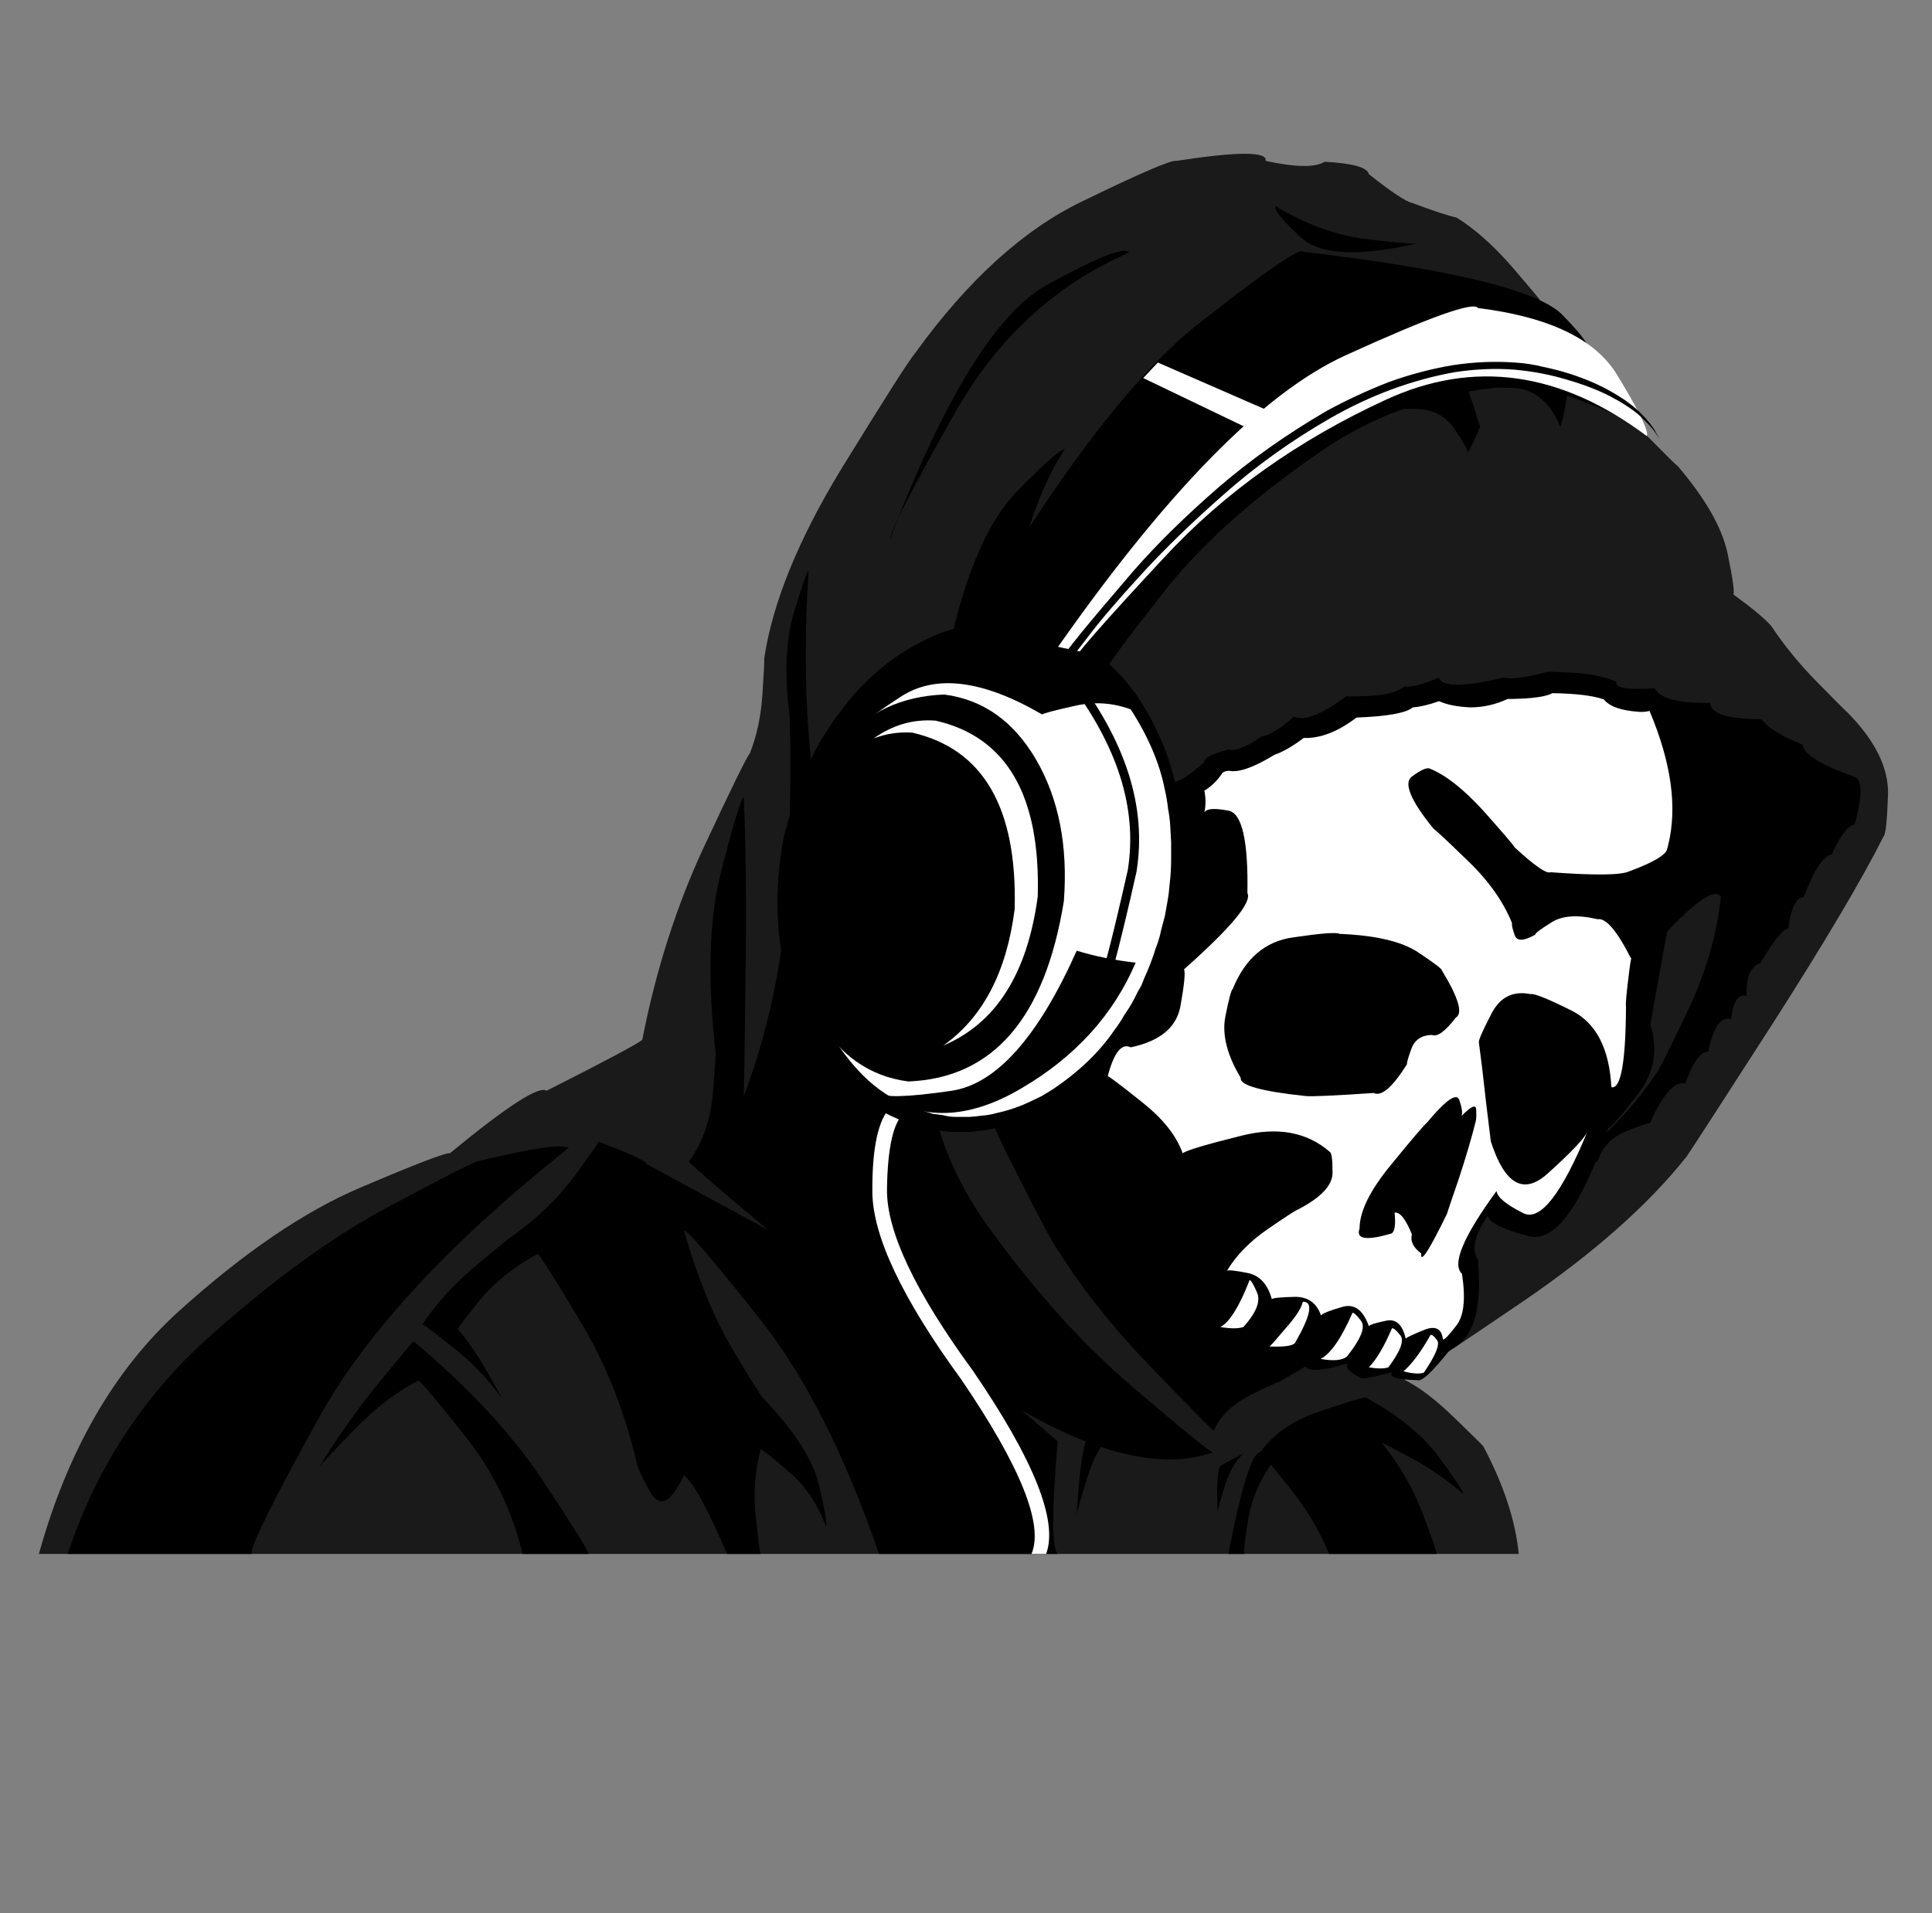 <?xml version="1.0" encoding="UTF-8" standalone="no"?>
<svg
   viewBox="0 0 280 277.333"
   height="277.333"
   width="280"
   xml:space="preserve"
   id="svg2"
   version="1.1"
   sodipodi:docname="logo.svg"
   inkscape:version="1.3.1 (91b66b0783, 2023-11-16)"
   inkscape:export-filename="SVGLogo.png"
   inkscape:export-xdpi="205.71001"
   inkscape:export-ydpi="205.71001"
   xmlns:inkscape="http://www.inkscape.org/namespaces/inkscape"
   xmlns:sodipodi="http://sodipodi.sourceforge.net/DTD/sodipodi-0.dtd"
   xmlns="http://www.w3.org/2000/svg"
   xmlns:svg="http://www.w3.org/2000/svg"
   xmlns:rdf="http://www.w3.org/1999/02/22-rdf-syntax-ns#"
   xmlns:cc="http://creativecommons.org/ns#"
   xmlns:dc="http://purl.org/dc/elements/1.1/"><rect x="0" y="0" width="280" height="277.333" fill="#808080" stroke="none"/><sodipodi:namedview
     id="namedview1"
     pagecolor="#ffffff"
     bordercolor="#000000"
     borderopacity="0.25"
     inkscape:showpageshadow="2"
     inkscape:pageopacity="0.0"
     inkscape:pagecheckerboard="0"
     inkscape:deskcolor="#d1d1d1"
     inkscape:zoom="1.7740384"
     inkscape:cx="127.11112"
     inkscape:cy="131.6206"
     inkscape:window-width="1366"
     inkscape:window-height="697"
     inkscape:window-x="-8"
     inkscape:window-y="-8"
     inkscape:window-maximized="1"
     inkscape:current-layer="g10" /><defs
     id="defs6"><rect
       x="5.017"
       y="235.048"
       width="112.404"
       height="12.014"
       id="rect1" /></defs><g
     transform="matrix(1.333,0,0,-1.333,0,277.333)"
     id="g10"><g
       id="g1"
       transform="matrix(0.964,0,0,0.964,4.228,-9.182)"><path
         id="path14"
         style="fill:#1a1a1a;fill-opacity:1;fill-rule:evenodd;stroke:none;stroke-width:0.1"
         d="m 204.051,144.898 c -0.199,0.164 -1.332,1.301 -3.399,3.399 -2.066,2.101 -3.816,4.234 -5.25,6.402 -0.636,0.766 -2.066,1.965 -4.3,3.598 0.164,0.168 -0.051,1.719 -0.653,4.652 -0.633,2.899 -2.5,6.164 -5.597,9.797 -0.235,0.168 -1.368,1.285 -3.403,3.352 -2.031,2.066 -3.566,4.117 -4.597,6.148 0.464,1.066 -2,4.086 -7.403,9.051 -0.164,0.265 -1.281,1.601 -3.347,4 -2.102,2.402 -4.168,4.234 -6.2,5.5 -1.035,0.234 -2.703,0.785 -5,1.652 -0.703,0.133 -2.336,1.215 -4.902,3.25 -0.164,0.766 -1.832,1.231 -5,1.399 -1.031,-0.668 -3.25,-0.633 -6.648,0.101 0.234,1.067 -3.118,1.067 -10.051,0 -0.567,0.133 -4.133,-1.402 -10.699,-4.601 -6.602,-3.2 -12.852,-8.883 -18.75,-17.051 -0.668,-0.766 -3.45,-5.133 -8.352,-13.098 -4.867,-8 -7.766,-15.137 -8.699,-21.402 0.035,-0.235 -0.035,-1.582 -0.199,-4.051 -0.168,-2.465 -0.633,-4.664 -1.403,-6.598 C 79.836,139.965 78.102,136.43 75,129.797 71.902,123.133 69.586,115.883 68.051,108.047 67.516,107.582 63.918,105.664 57.25,102.297 56.418,102.898 52.785,100.547 46.352,95.246 45.918,95.348 42.535,94.047 36.199,91.348 29.867,88.648 23.051,83.996 15.75,77.398 8.484,70.797 3.234,61.68 0,50.047 h 166.902 c -0.367,3.765 -1.703,7.816 -4,12.152 -0.203,0.231 -1.316,1.332 -3.351,3.297 -2.067,2 -3.918,3.402 -5.551,4.203 0.902,0.434 5.367,3.383 13.402,8.848 8,5.469 14.149,10.918 18.45,16.351 0.699,1.032 3.964,6.082 9.8,15.149 5.797,9.066 9.934,16.051 12.399,20.949 0.234,0.203 0.398,1.785 0.5,4.75 0.066,2.969 -1.434,6.02 -4.5,9.152" /><path
         id="path16"
         style="fill:#000000;fill-opacity:1;fill-rule:evenodd;stroke:none;stroke-width:0.1"
         d="m 132.402,61.496 c -0.468,0.168 -3.468,2.617 -9,7.352 -5.566,4.734 -10.933,10.668 -16.101,17.8 -5.199,7.133 -7.465,14.383 -6.801,21.75 -0.801,1.032 0.586,4.215 4.152,9.551 0.364,-0.601 1.547,0.098 3.547,2.098 -0.164,-0.031 -0.699,0.234 -1.597,0.801 -0.903,0.566 -1.118,1.668 -0.653,3.3 -0.832,-0.066 -3.183,-2.25 -7.047,-6.55 -3.867,-4.301 -4.3,-10.25 -1.3,-17.852 -0.5,0 -1.383,1.852 -2.653,5.551 -1.265,3.699 0.153,9.301 4.25,16.801 0.168,0.199 1.067,2.117 2.703,5.75 1.633,3.668 3.047,7.949 4.25,12.851 0.067,1.067 1.032,6.047 2.899,14.949 1.832,8.868 4.051,15.2 6.648,19 -0.363,0.133 -2.183,-1.468 -5.449,-4.8 -3.266,-3.368 -5.816,-9.332 -7.648,-17.899 -0.102,-0.469 -0.903,-3.316 -2.403,-8.551 -1.5,-5.265 -3.199,-10.05 -5.097,-14.351 -0.2,-0.067 -0.786,-1.414 -1.75,-4.051 -0.934,-2.633 -0.985,-6.164 -0.153,-10.598 -0.433,0.368 -1.797,5 -4.097,13.899 -2.336,8.902 -3.102,19.785 -2.301,32.652 -0.168,-0.101 -0.699,-1.617 -1.602,-4.551 -0.898,-2.902 -1.113,-6.515 -0.648,-10.851 0.234,-0.867 0.265,-6.235 0.101,-16.098 -0.203,-9.902 -1.918,-19.168 -5.152,-27.801 0.035,0.868 0.102,5.414 0.199,13.649 0.102,8.234 0.035,14.949 -0.199,20.152 -0.301,-0.168 -1.133,-2.902 -2.5,-8.203 -1.398,-5.266 -1.633,-12.082 -0.699,-20.449 0.066,-0.301 -0.035,-1.934 -0.301,-4.899 -0.266,-2.968 -1.164,-5.5 -2.699,-7.601 0.433,-0.531 4.383,-3.914 11.851,-10.149 7.465,-6.265 15.797,-12.101 25,-17.5 9.2,-5.402 16.614,-7.117 22.25,-5.152" /><path
         id="path18"
         style="fill:#000000;fill-opacity:1;fill-rule:evenodd;stroke:none;stroke-width:0.1"
         d="m 56.25,83.898 c 0.336,-0.265 1.918,-2.765 4.75,-7.5 2.867,-4.734 5,-10.066 6.402,-16 0.067,-0.5 0.598,-1.652 1.598,-3.449 1.035,-1.769 2.285,-1.117 3.75,1.949 1.035,-0.734 2.652,-3.683 4.852,-8.851 h 3.8 c -0.101,0.199 -0.285,1.617 -0.55,4.25 -0.266,2.633 -0.086,5.152 0.55,7.551 0.2,-0.036 1.231,-0.852 3.098,-2.45 1.867,-1.566 3.285,-3.632 4.25,-6.199 0.168,0.164 -0.082,1.684 -0.75,4.547 -0.664,2.867 -2.75,6.137 -6.25,9.801 -0.234,0.168 -1.414,2.051 -3.551,5.652 C 76.066,76.832 74.25,81.281 72.75,86.547 73.25,86.449 76.066,83.164 81.199,76.699 86.336,70.266 90.852,61.383 94.75,50.047 h 20.152 c -0.668,0.699 -0.668,4.933 0,12.699 l -19,16.453 -27.3,14.797 c -0.235,0.434 -2.067,1.285 -5.5,2.551 -0.067,-0.235 -0.985,-1.551 -2.75,-3.949 -1.801,-2.399 -4.051,-4.582 -6.75,-6.551 -0.266,-0.133 -1.633,-1.235 -4.102,-3.301 -2.5,-2.066 -4.582,-4.332 -6.25,-6.797 0.199,-0.066 1.352,-0.933 3.449,-2.601 2.102,-1.633 3.953,-3.567 5.551,-5.801 -0.098,0.199 -0.684,1.25 -1.75,3.152 -1.098,1.899 -2.184,3.465 -3.25,4.699 0.035,0.164 0.852,1.25 2.449,3.25 1.602,1.965 3.785,3.715 6.551,5.25" /><path
         id="path20"
         style="fill:#000000;fill-opacity:1;fill-rule:evenodd;stroke:none;stroke-width:0.1"
         d="m 149.652,67.699 c -0.367,0 -2.086,-0.519 -5.152,-1.551 -3.066,-1.035 -5.316,-2.586 -6.75,-4.652 0.234,-0.199 1.367,-1.566 3.402,-4.098 2,-2.566 3.45,-5.015 4.348,-7.351 h 12.152 c 0,0.234 -0.535,1.765 -1.601,4.601 -1.067,2.801 -2.602,5.45 -4.602,7.95 0.203,-0.067 1.352,-0.668 3.453,-1.801 2.133,-1.164 4.047,-2.5 5.75,-4 0.032,0.234 -0.851,1.586 -2.652,4.051 -1.801,2.5 -4.582,4.785 -8.348,6.851" /><path
         id="path24"
         style="fill:#000000;fill-opacity:1;fill-rule:evenodd;stroke:none;stroke-width:0.1"
         d="m 161.152,174.297 c 0.032,0.265 -0.5,1.199 -1.601,2.801 -1.133,1.632 -2.985,2.332 -5.551,2.101 l 0.652,1.5 c 0.766,0.199 1.75,0.414 2.95,0.649 1.398,0.199 2.582,0.382 3.55,0.55 v -0.449 c 0.067,-0.168 0.297,-0.851 0.7,-2.051 0.367,-1.199 0.597,-1.933 0.699,-2.199 -0.434,-1.066 -0.899,-2.035 -1.399,-2.902" /><path
         id="path26"
         style="fill:#000000;fill-opacity:1;fill-rule:evenodd;stroke:none;stroke-width:0.1"
         d="m 161.949,181.398 c 0.301,0.2 1.684,0.266 4.153,0.2 2.464,-0.067 4.3,-1.536 5.5,-4.399 0.265,0.797 0.515,1.965 0.75,3.5 0.199,-0.035 1.382,-0.469 3.55,-1.301 2.133,-0.836 3.95,-1.918 5.45,-3.25 -0.067,0.235 -1.266,1.332 -3.602,3.301 -2.332,1.934 -5.25,3.363 -8.75,4.297 l -10.199,-0.5 3.148,-1.848" /><path
         id="path28"
         style="fill:#000000;fill-opacity:1;fill-rule:evenodd;stroke:none;stroke-width:0.1"
         d="m 155.449,197.898 c -0.265,-0.101 -2.113,0.051 -5.547,0.45 -3.468,0.398 -6.953,1.648 -10.453,3.75 -0.164,-0.434 0.801,-1.618 2.903,-3.551 2.132,-1.965 6.5,-2.184 13.097,-0.649" /><path
         id="path30"
         style="fill:#000000;fill-opacity:1;fill-rule:evenodd;stroke:none;stroke-width:0.1"
         d="m 62,50.047 c -0.031,0.367 -1.75,3.117 -5.148,8.25 -3.403,5.168 -8.266,10.418 -14.602,15.75 -0.199,-0.199 -1.531,-1.801 -4,-4.801 -2.434,-3 -4.648,-6.133 -6.648,-9.398 0.199,0.3 1.515,1.699 3.949,4.199 2.433,2.5 4.851,4.351 7.25,5.551 0.398,-0.235 2.168,-2.332 5.301,-6.301 3.132,-3.934 5.281,-8.348 6.449,-13.25 H 62" /><path
         id="path32"
         style="fill:#000000;fill-opacity:1;fill-rule:evenodd;stroke:none;stroke-width:0.1"
         d="m 118.801,63.996 c -0.832,-0.363 -1.418,-3.547 -1.75,-9.547 0.035,0.363 0.465,1.883 1.301,4.547 0.867,2.637 2.015,4.301 3.449,5 h -3" /><path
         id="path34"
         style="fill:#000000;fill-opacity:1;fill-rule:evenodd;stroke:none;stroke-width:0.1"
         d="m 137.699,61.547 c -0.933,-0.266 -2.113,-4.098 -3.547,-11.5 h 1.797 c -0.097,0.234 0.067,1.633 0.5,4.199 0.469,2.566 1.684,5.051 3.653,7.453 l -2.403,-0.152" /><path
         id="path36"
         style="fill:#000000;fill-opacity:1;fill-rule:evenodd;stroke:none;stroke-width:0.1"
         d="m 133.25,59.996 c -0.332,-0.434 -0.434,-2.164 -0.301,-5.199 0,0.168 0.25,1.086 0.75,2.75 0.5,1.668 1.219,2.949 2.153,3.851 -0.668,-0.367 -1.536,-0.836 -2.602,-1.402" /><path
         id="path38"
         style="fill:#000000;fill-opacity:1;fill-rule:evenodd;stroke:none;stroke-width:0.1"
         d="m 96,164.547 c 0.102,1.035 2.535,5.765 7.301,14.199 4.765,8.434 11.316,14.469 19.648,18.102 -0.398,0.734 -3.465,-0.465 -9.199,-3.602 -5.734,-3.164 -11.648,-12.73 -17.75,-28.699" /><path
         id="path40"
         style="fill:#000000;fill-opacity:1;fill-rule:evenodd;stroke:none;stroke-width:0.1"
         d="m 132.5,63.949 c -0.434,0.332 -2.766,2.699 -7,7.098 -4.234,4.367 -7.734,8.75 -10.5,13.152 -0.566,0.699 -2.5,4.348 -5.801,10.949 -3.332,6.633 -4.781,12.032 -4.347,16.2 -0.102,0.132 0.031,1.05 0.398,2.75 0.336,1.699 1.434,3.234 3.301,4.601 0.668,0.465 1.816,2.031 3.449,4.699 0.902,0.098 2.352,1.2 4.352,3.301 -0.266,0.434 0.464,1.231 2.199,2.399 0.5,-0.067 1.715,1.132 3.648,3.601 0.602,-0.336 2.52,1.133 5.75,4.399 0.77,0.101 1.934,0.867 3.5,2.3 -0.031,0.465 0.887,0.934 2.75,1.399 0.703,-0.235 1.953,0.265 3.75,1.5 0.735,0.035 1.934,0.765 3.602,2.199 1.133,-0.531 3.101,0.234 5.898,2.301 0.203,-0.031 1.137,-0.016 2.801,0.051 1.668,0.101 2.934,0.449 3.801,1.05 0.734,-0.101 2.015,0.235 3.851,1 0.364,-1.066 2.766,-1.066 7.2,0 1.066,-0.199 2.734,0.016 5,0.649 0.164,0.035 1.183,0 3.05,-0.098 1.832,-0.101 3.414,-0.433 4.75,-1 -0.168,-0.703 1.282,-0.953 4.348,-0.75 0.5,-1.137 2.586,-1.683 6.25,-1.652 0,-1.199 1.934,-1.817 5.801,-1.848 0.668,-0.933 2.199,-1.887 4.601,-2.851 0.2,-1.133 2.164,-2.352 5.899,-3.649 0.867,-0.367 0.867,-2.152 0,-5.351 -0.766,-0.133 -1.633,-1.266 -2.602,-3.399 -0.965,-0.168 -2.015,-1.769 -3.148,-4.801 -0.867,-0.035 -1.449,-1.218 -1.75,-3.55 -0.602,-0.067 -1.649,-1.368 -3.149,-3.899 -1.101,-0.367 -1.617,-1.601 -1.55,-3.703 -0.934,0.27 -1.516,-0.598 -1.75,-2.598 -1.2,0.266 -2.051,-0.949 -2.551,-3.652 -0.934,-0.066 -1.801,-1.281 -2.602,-3.648 -1.199,0.332 -2.531,-1.149 -4,-4.45 -0.199,0.032 -1.113,-0.285 -2.75,-0.949 -1.597,-0.668 -2.648,-1.785 -3.148,-3.351 -0.133,-0.036 -0.766,-0.368 -1.899,-1 -1.136,-0.668 -1.785,-1.383 -1.953,-2.149 -1.031,0.231 -0.363,1.434 2,3.598 0.203,0.133 1.285,1.183 3.25,3.152 2,2 3.735,4.098 5.203,6.297 0.297,0.336 1.465,2.652 3.5,6.953 2.067,4.297 3.332,8.613 3.797,12.949 -0.597,1.098 -2.781,-0.367 -6.547,-4.402 -0.136,-0.266 -0.918,-2.215 -2.351,-5.848 -1.434,-3.632 -2.852,-7.468 -4.25,-11.5 -0.832,0.434 -1.5,4.25 -2,11.45 0.199,0.398 0.117,1.964 -0.25,4.699 -0.399,2.765 -2.418,4.301 -6.051,4.601 -1.031,-0.765 -5.734,-5.851 -14.098,-15.25 -8.367,-9.367 -14.316,-18.367 -17.851,-27 -0.602,-1.066 0.25,-3.3 2.551,-6.699 -0.735,-0.601 0.75,-0.551 4.449,0.149 0.433,-0.965 1.867,-0.786 4.301,0.55 -0.633,-1.101 -3.219,-2.918 -7.75,-5.449 -0.235,-0.035 -1.352,-0.551 -3.352,-1.551 -1.965,-1.035 -3.301,-2.351 -4,-3.949" /><path
         id="path42"
         style="fill:#000000;fill-opacity:1;fill-rule:evenodd;stroke:none;stroke-width:0.1"
         d="m 155.949,71.598 c 0.367,-0.2 1.637,0.398 3.801,1.8 2.168,1.368 3.016,4.649 2.551,9.848 -0.766,1.102 -0.399,2.75 1.101,4.953 0.2,-0.801 1.75,-1.566 4.649,-2.301 2.898,-0.765 5.883,3.282 8.949,12.149 0.336,0.133 1.434,1.402 3.301,3.801 1.867,2.398 2.351,5.05 1.449,7.949 l 1.949,10.851 -42.547,12 -29.5,-29.699 9.098,-19.101 c 0.199,-0.368 3.535,-2.149 10,-5.352 6.5,-3.199 14.902,-5.5 25.199,-6.898" /><path
         id="path44"
         style="fill:#ffffff;fill-opacity:1;fill-rule:evenodd;stroke:none;stroke-width:0.1"
         d="m 123.852,130.746 c -1.036,-1.363 -2,-2.348 -2.903,-2.949 0.969,-1.899 1.602,-4.317 1.903,-7.25 0.433,1.234 1.867,5.336 4.3,12.301 -1.367,-1.067 -2.468,-1.766 -3.3,-2.102" /><path
         id="path46"
         style="fill:#ffffff;fill-opacity:1;fill-rule:evenodd;stroke:none;stroke-width:0.1"
         d="m 180.449,145.047 c -2,0.133 -3.316,0.601 -3.949,1.402 -1.266,0.434 -3.199,0.664 -5.801,0.699 -0.73,-0.402 -2.297,-0.617 -4.699,-0.652 -0.098,0 -0.215,0 -0.348,0 -1.367,-0.633 -2.769,-0.949 -4.203,-0.949 -1.465,0.066 -2.648,0.301 -3.547,0.699 -1.101,-0.398 -2.086,-0.633 -2.953,-0.699 -0.73,-0.633 -2.847,-1.016 -6.347,-1.149 -2.102,-1.601 -4.086,-2.367 -5.95,-2.3 -1.234,-0.934 -2.336,-1.567 -3.3,-1.899 -2.336,-1.433 -4.051,-2.035 -5.153,-1.801 -0.398,-0.035 -0.648,-0.132 -0.75,-0.3 -0.531,-0.801 -1.199,-1.45 -2,-1.95 0.168,-0.836 0.168,-1.652 0,-2.449 0.235,0.434 1.137,0.5 2.703,0.199 1.532,-0.265 2.25,-3.367 2.149,-9.3 0.535,-1.036 -1.852,-3.899 -7.149,-8.602 0.164,-0.332 0.032,-1.715 -0.402,-4.148 -0.434,-2.399 -2.301,-3.95 -5.598,-4.649 -1.035,0.5 -1.902,-0.586 -2.601,-3.25 0.301,-0.137 1.617,-1.137 3.949,-3 2.301,-1.836 3.801,-3.734 4.5,-5.703 0.434,0.336 2.668,1 6.699,2 4.035,1 7.336,0.387 9.903,-1.848 0.199,-0.101 0.3,-0.867 0.3,-2.3 0.032,-1.434 -1.269,-2.832 -3.902,-4.2 -0.234,-0.066 -1.367,-0.8 -3.398,-2.199 -2.036,-1.402 -3.567,-2.969 -4.602,-4.703 0.168,0.102 0.934,0.02 2.301,-0.25 1.367,-0.266 2.285,-1.25 2.75,-2.949 0.199,0.133 1.051,0.219 2.551,0.25 1.5,0.035 2.5,-0.664 3,-2.098 0.164,0.231 0.949,0.547 2.347,0.949 1.367,0.434 2.387,-0.285 3.051,-2.152 0.133,0.168 0.766,0.367 1.902,0.602 1.133,0.265 1.883,-0.399 2.25,-2 0.2,0.168 0.914,0.5 2.149,1 1.234,0.464 1.918,0.101 2.051,-1.102 0.164,-0.066 0.664,0.453 1.5,1.551 0.867,1.066 1.082,3.015 0.648,5.851 -1.164,1.067 0.133,4.184 3.902,9.348 0.067,-0.699 1.067,-1.531 3,-2.5 1.899,-0.965 4.317,2.102 7.25,9.203 -0.3,-0.734 -1.8,-2.316 -4.5,-4.75 -2.703,-2.433 -4.836,-1.219 -6.402,3.649 -0.031,0.3 -0.215,1.816 -0.551,4.55 -0.297,2.735 -0.566,4.95 -0.797,6.649 0,0.301 0.481,1.383 1.45,3.25 0.964,1.836 2.433,2.551 4.398,2.152 0.402,0.098 1.969,-0.535 4.699,-1.902 2.703,-1.399 4.168,-4.266 4.403,-8.598 1.066,-0.234 1.617,2.817 1.648,9.149 -0.066,0.168 0.051,1.449 0.352,3.851 0.265,2.434 1.031,4.981 2.3,7.649 0.332,0.199 1.032,2.418 2.098,6.648 1.066,4.27 0.367,9.316 -2.098,15.152 -0.402,-0.101 -0.8,-0.132 -1.203,-0.101" /><path
         id="path48"
         style="fill:#000000;fill-opacity:1;fill-rule:evenodd;stroke:none;stroke-width:0.1"
         d="m 160.449,99.449 c 0.137,0.332 0.051,0.934 -0.25,1.797 -0.297,0.867 -1.515,0.02 -3.648,-2.547 -0.367,-0.301 -1.715,-1.887 -4.051,-4.75 -2.367,-2.867 -3.551,-5.269 -3.551,-7.203 -0.433,-1.199 0.77,-1.383 3.602,-0.547 0.367,0.199 0.484,0.981 0.351,2.348 0.598,0.101 1.25,-0.715 1.95,-2.449 -0.2,-0.766 0.148,-1.485 1.05,-2.149 -0.101,-1.203 0.864,0.281 2.899,4.449 0.066,0.235 0.515,1.567 1.351,4 0.797,2.434 1.434,4.582 1.899,6.45 0.066,0.199 0.082,0.632 0.051,1.3 0,0.664 -0.551,0.434 -1.653,-0.699" /><path
         id="path50"
         style="fill:#000000;fill-opacity:1;fill-rule:evenodd;stroke:none;stroke-width:0.1"
         d="m 150.551,102.047 c 0.867,-0.434 2.117,0.652 3.75,3.25 -0.035,0.168 0.133,0.75 0.5,1.75 0.367,1 1.133,1.515 2.301,1.551 0.597,-0.266 1.5,0.382 2.699,1.949 0.832,0.469 0.316,2.234 -1.551,5.301 0.035,0.168 -0.883,0.867 -2.75,2.101 -1.832,1.199 -4.766,1.883 -8.801,2.047 -0.363,0.203 -2.113,0.066 -5.25,-0.398 -3.133,-0.434 -5.398,-2.368 -6.797,-5.801 -0.168,-0.098 -0.453,-1.164 -0.851,-3.199 -0.367,-2 0.215,-4.286 1.75,-6.852 -0.133,-0.832 2.316,-1.516 7.351,-2.047 0.633,-0.066 3.184,0.047 7.649,0.348" /><path
         id="path52"
         style="fill:#000000;fill-opacity:1;fill-rule:evenodd;stroke:none;stroke-width:0.1"
         d="m 156.852,138.648 c -0.336,0.133 -1,-0.168 -2,-0.902 -0.969,-0.73 -0.153,-2.699 2.449,-5.898 0.265,-0.168 1.551,-1.368 3.851,-3.602 2.332,-2.23 4,-4.582 5,-7.047 -0.066,-0.168 0.032,-0.617 0.297,-1.351 0.235,-0.7 1,-0.684 2.301,0.05 0,0.164 0.617,0.633 1.852,1.399 1.199,0.765 2.933,0.883 5.199,0.351 0.933,0.164 2.183,-1.3 3.75,-4.402 l 4.148,3.453 v 9.149 c 0.102,-0.766 -1.347,-1.7 -4.347,-2.801 -0.934,-0.434 -3.883,-0.465 -8.852,-0.098 -0.465,-0.203 -1.816,0.731 -4.051,2.797 -0.199,0.336 -1.398,1.734 -3.597,4.203 -2.235,2.434 -4.235,4 -6,4.699" /><path
         id="path54"
         style="fill:#000000;fill-opacity:1;fill-rule:evenodd;stroke:none;stroke-width:0.1"
         d="m 130.5,76.797 c -0.031,-0.965 1.566,-1.598 4.801,-1.899 -0.434,-0.199 -0.25,-0.734 0.551,-1.601 0.3,-0.832 2.148,-0.965 5.55,-0.399 -0.535,-0.234 -0.019,-0.836 1.547,-1.8 0.434,-0.5 2,-0.352 4.703,0.449 -0.402,-0.367 0.016,-0.883 1.25,-1.551 0.133,-0.297 1.399,-0.098 3.797,0.602 -0.597,-0.567 0.336,-0.883 2.801,-0.95 0.469,-0.168 1.633,0.914 3.5,3.25 l -6.699,0.25 -10.301,2.899 -6.148,1.949 -4.051,1.203 -1.301,-2.402" /><path
         id="path56"
         style="fill:#ffffff;fill-opacity:1;fill-rule:evenodd;stroke:none;stroke-width:0.1"
         d="m 152.602,75.496 c 0.164,0.066 0.484,-0.199 0.949,-0.797 0.465,-0.566 0.015,-1.769 -1.352,-3.601 -0.5,-0.168 -1.23,-0.168 -2.199,0 0.867,0.898 1.734,2.367 2.602,4.398" /><path
         id="path58"
         style="fill:#ffffff;fill-opacity:1;fill-rule:evenodd;stroke:none;stroke-width:0.1"
         d="m 156.949,74.746 c 0.168,0.066 0.418,-0.133 0.75,-0.598 0.336,-0.468 -0.164,-1.683 -1.5,-3.652 -0.531,-0.164 -1.297,-0.113 -2.297,0.152 0.965,0.832 1.981,2.2 3.047,4.098" /><path
         id="path60"
         style="fill:#ffffff;fill-opacity:1;fill-rule:evenodd;stroke:none;stroke-width:0.1"
         d="m 148.152,77.246 c 0.164,0.035 0.5,-0.281 1,-0.949 0.465,-0.699 -0.066,-2.016 -1.601,-3.949 -0.5,-0.465 -1.5,-0.567 -3,-0.301 1.133,0.566 2.332,2.301 3.601,5.199" /><path
         id="path62"
         style="fill:#ffffff;fill-opacity:1;fill-rule:evenodd;stroke:none;stroke-width:0.1"
         d="m 142.551,78.496 c 1.199,0.035 0.918,-1.5 -0.852,-4.598 -0.199,-0.367 -1.164,-0.515 -2.898,-0.449 0.168,0.133 0.785,0.832 1.851,2.098 1.098,1.234 1.731,2.219 1.899,2.949" /><path
         id="path64"
         style="fill:#ffffff;fill-opacity:1;fill-rule:evenodd;stroke:none;stroke-width:0.1"
         d="m 136.551,80.949 c 0.168,-0.035 0.449,-0.519 0.851,-1.453 0.399,-0.965 -0.117,-2.25 -1.55,-3.848 -0.567,-0.199 -1.434,-0.199 -2.602,0 1.035,0.532 2.133,2.301 3.301,5.301" /><path
         id="path66"
         style="fill:#ffffff;fill-opacity:1;fill-rule:evenodd;stroke:none;stroke-width:0.1"
         d="m 111.949,50.047 h 1.653 c 1.367,3.734 -1.383,10.617 -8.25,20.652 -6.536,8.934 -9.766,15.766 -9.7,20.5 0.067,4.699 0.715,7.567 1.95,8.598 -0.536,0.199 -1.036,0.433 -1.5,0.699 -1.434,-1.398 -2.133,-4.598 -2.102,-9.598 0.035,-5 3.383,-12.066 10.051,-21.199 6.668,-9.801 9.301,-16.351 7.898,-19.652" /><path
         id="path68"
         style="fill:#000000;fill-opacity:1;fill-rule:evenodd;stroke:none;stroke-width:0.1"
         d="m 120.25,149.598 c 0.066,0.433 2.219,3.351 6.449,8.75 4.235,5.433 10.137,10.75 17.703,15.949 7.532,5.234 16.348,7.765 26.45,7.601 L 169,183.199 h -18 l -25.098,-11.051 -11.953,-15.55 -0.347,-7.352 6.648,0.352" /><path
         id="path70"
         style="fill:#ffffff;fill-opacity:1;fill-rule:evenodd;stroke:none;stroke-width:0.1"
         d="m 127.602,121.949 c -1.801,-7.769 -5.235,-13.836 -10.301,-18.203 -5.067,-4.332 -10.617,-5.965 -16.649,-4.898 -5.968,1.464 -10.386,5.199 -13.25,11.199 -2.902,6.035 -3.601,12.969 -2.101,20.801 1.801,7.765 5.234,13.816 10.301,18.148 5.066,4.367 10.617,6.02 16.648,4.953 5.934,-1.469 10.352,-5.219 13.25,-11.25 2.902,-6 3.602,-12.918 2.102,-20.75" /><path
         id="path72"
         style="fill:#000000;fill-opacity:1;fill-rule:evenodd;stroke:none;stroke-width:0.1"
         d="m 127,122.047 c 0,0.035 0.102,0.601 0.301,1.699 0.101,0.566 0.183,1.25 0.25,2.051 0.101,0.836 0.148,1.785 0.148,2.851 0,0.5 0,1.051 0,1.649 -0.031,0.566 -0.066,1.168 -0.097,1.801 -0.036,0.668 -0.118,1.332 -0.25,2 -0.067,0.668 -0.184,1.367 -0.352,2.101 -0.566,2.934 -1.816,5.914 -3.75,8.949 -0.266,0.368 -0.516,0.735 -0.75,1.098 -0.301,0.367 -0.598,0.719 -0.898,1.051 -0.602,0.699 -1.266,1.367 -2,2 -0.368,0.301 -0.75,0.601 -1.153,0.902 -0.363,0.297 -0.765,0.567 -1.199,0.797 -0.434,0.234 -0.848,0.469 -1.25,0.703 -0.465,0.199 -0.914,0.399 -1.348,0.598 -4,1.469 -8.101,1.367 -12.3,-0.301 -4.102,-1.797 -7.536,-4.648 -10.301,-8.547 l -0.551,-0.703 -0.449,-0.75 c -0.301,-0.465 -0.602,-0.949 -0.899,-1.449 -0.601,-1.067 -1.117,-2.133 -1.55,-3.199 -0.235,-0.536 -0.469,-1.082 -0.7,-1.649 l -0.55,-1.652 c -0.336,-1.133 -0.633,-2.281 -0.903,-3.449 -0.5,-2.332 -0.765,-4.684 -0.797,-7.051 0,-1.199 0.047,-2.383 0.149,-3.551 0.066,-0.566 0.148,-1.148 0.25,-1.75 l 0.101,-0.848 0.2,-0.851 c 1,-4.664 3.015,-8.649 6.05,-11.949 1.5,-1.633 3.2,-2.883 5.098,-3.75 0.469,-0.2 0.949,-0.399 1.449,-0.602 0.5,-0.133 1.02,-0.281 1.551,-0.449 l 0.301,-0.098 0.398,-0.051 0.75,-0.101 c 0.5,-0.133 1,-0.199 1.5,-0.199 0.5,0 1,0 1.5,0 0.5,0.035 0.985,0.082 1.453,0.148 0.5,0.035 0.981,0.117 1.45,0.25 0.464,0.102 0.933,0.219 1.398,0.352 0.902,0.265 1.766,0.601 2.602,1 0.433,0.199 0.847,0.398 1.25,0.601 0.367,0.231 0.75,0.465 1.148,0.699 3,2 5.352,4.25 7.051,6.75 0.433,0.567 0.816,1.149 1.148,1.75 0.403,0.567 0.75,1.133 1.051,1.7 0.266,0.566 0.551,1.101 0.852,1.601 0.199,0.531 0.414,1.047 0.648,1.547 0.402,0.969 0.719,1.836 0.949,2.602 0.301,0.765 0.5,1.433 0.602,2 0.265,1.035 0.418,1.601 0.449,1.699 m 1.102,-0.25 c 0,-0.031 -0.133,-0.598 -0.403,-1.699 -0.133,-0.567 -0.332,-1.266 -0.597,-2.102 -0.235,-0.797 -0.567,-1.715 -1,-2.75 -0.2,-0.5 -0.418,-1.016 -0.653,-1.547 -0.297,-0.566 -0.597,-1.137 -0.898,-1.703 -0.266,-0.598 -0.602,-1.199 -1,-1.797 -0.367,-0.601 -0.785,-1.219 -1.25,-1.851 -1.735,-2.567 -4.168,-4.95 -7.301,-7.149 -0.398,-0.234 -0.801,-0.484 -1.199,-0.75 -0.434,-0.234 -0.867,-0.469 -1.301,-0.703 -0.867,-0.434 -1.801,-0.816 -2.801,-1.148 -0.5,-0.168 -1,-0.301 -1.5,-0.399 -0.5,-0.168 -1.015,-0.285 -1.547,-0.351 -0.535,-0.067 -1.066,-0.133 -1.601,-0.2 -0.567,0 -1.117,0 -1.649,0 -0.566,0 -1.136,0.051 -1.703,0.149 l -0.797,0.101 -0.453,0.051 c -0.199,0.067 -0.347,0.098 -0.449,0.098 -0.531,0.168 -1.051,0.316 -1.551,0.449 -0.566,0.168 -1.113,0.387 -1.648,0.652 -2.199,0.934 -4.168,2.266 -5.899,4 -3.433,3.567 -5.703,7.868 -6.8,12.899 l -0.2,0.949 -0.152,0.902 c -0.098,0.633 -0.184,1.25 -0.25,1.848 -0.133,1.27 -0.199,2.535 -0.199,3.801 0,2.535 0.25,5.051 0.75,7.551 l 0.5,1.8 c 0.133,0.598 0.301,1.2 0.5,1.801 l 0.648,1.848 c 0.235,0.601 0.469,1.183 0.703,1.75 0.532,1.168 1.098,2.301 1.7,3.402 0.332,0.531 0.664,1.047 1,1.547 l 0.5,0.801 0.597,0.75 c 3,4.199 6.801,7.234 11.403,9.101 4.765,1.735 9.3,1.735 13.597,0 0.5,-0.234 1.02,-0.468 1.551,-0.699 0.469,-0.269 0.918,-0.535 1.352,-0.801 0.5,-0.265 0.949,-0.586 1.347,-0.949 0.403,-0.301 0.801,-0.617 1.203,-0.953 0.766,-0.699 1.465,-1.434 2.098,-2.199 0.301,-0.399 0.602,-0.781 0.902,-1.149 0.266,-0.402 0.532,-0.8 0.797,-1.199 1.969,-3.269 3.235,-6.433 3.801,-9.5 0.168,-0.734 0.285,-1.469 0.352,-2.203 0.132,-0.699 0.214,-1.383 0.25,-2.047 0.031,-0.637 0.066,-1.25 0.097,-1.851 0,-0.633 -0.015,-1.215 -0.047,-1.75 0,-1.102 -0.066,-2.067 -0.203,-2.899 -0.066,-0.836 -0.148,-1.551 -0.25,-2.152 l -0.347,-1.75" /><path
         id="path74"
         style="fill:#000000;fill-opacity:1;fill-rule:evenodd;stroke:none;stroke-width:0.1"
         d="m 115.602,123.699 c -2.133,-13.203 -7.985,-19.984 -17.551,-20.351 -4.399,0.566 -7.867,3.035 -10.399,7.398 -2.535,4.402 -3.566,9.684 -3.101,15.852 2.133,13.234 7.984,20.035 17.551,20.398 4.398,-0.566 7.867,-3.031 10.398,-7.398 2.535,-4.399 3.566,-9.7 3.102,-15.899" /><path
         id="path76"
         style="fill:#ffffff;fill-opacity:1;fill-rule:evenodd;stroke:none;stroke-width:0.1"
         d="m 112.652,124.199 c 0.332,11.399 -3.5,18.016 -11.5,19.848 -2.5,0.199 -4.836,-0.465 -7,-2 1.399,0.535 2.848,0.75 4.348,0.652 8,-1.836 11.852,-8.469 11.551,-19.902 -0.899,-7.098 -3.582,-12.235 -8.051,-15.399 5.934,2.5 9.484,8.098 10.652,16.801" /><path
         id="path78"
         style="fill:#000000;fill-opacity:1;fill-rule:evenodd;stroke:none;stroke-width:0.1"
         d="m 174.551,185.348 c 0.867,0.265 -0.051,1.765 -2.75,4.5 -2.735,2.765 -12.485,5.132 -29.25,7.101 -0.367,0.465 -4.301,-2.25 -11.801,-8.152 -7.531,-5.934 -16.5,-17.832 -26.898,-35.699 l 9.75,-3.852 c 0.031,0.602 2.398,4.316 7.097,11.152 4.735,6.868 11.637,13.266 20.703,19.2 9.032,5.964 20.082,7.882 33.149,5.75" /><path
         id="path80"
         style="fill:#000000;fill-opacity:1;fill-rule:evenodd;stroke:none;stroke-width:0.1"
         d="m 117.051,118.098 c -4.367,-9.766 -9.067,-15.036 -14.102,-15.801 -5.066,-0.735 -7.797,-0.801 -8.199,-0.199 4.734,-3.235 10.102,-3.067 16.102,0.5 6.031,3.535 10.316,8.25 12.847,14.148 -2.363,0.27 -4.582,0.719 -6.648,1.352" /><path
         id="path82"
         style="fill:#ffffff;fill-opacity:1;fill-rule:evenodd;stroke:none;stroke-width:0.1"
         d="m 138.352,179.148 -12.153,5.301 -1.648,-1.75 11.449,-5.5 2.352,1.949" /><path
         id="path84"
         style="fill:#ffffff;fill-opacity:1;fill-rule:evenodd;stroke:none;stroke-width:0.1"
         d="m 116.402,150.449 c 0.266,0.766 3.782,4.781 10.547,12.047 6.735,7.27 15.051,13.184 24.953,17.75 9.899,4.566 19.715,3.203 29.45,-4.098 0.234,0.567 -0.883,2.868 -3.352,6.899 -2.434,4.035 -7.664,6.551 -15.699,7.551 -0.465,0.765 -5.418,-1 -14.852,-5.301 -9.433,-4.266 -20.597,-15.715 -33.5,-34.348 l 2.453,-0.5" /><path
         id="path86"
         style="fill:#000000;fill-opacity:1;fill-rule:evenodd;stroke:none;stroke-width:0.1"
         d="m 91.152,141.848 c 0.098,0.699 2.114,2.332 6.047,4.898 3.934,2.566 9.25,1.902 15.953,-2 0.164,0.137 1.364,0.453 3.598,0.953 2.234,0.531 4.434,0.383 6.602,-0.453 1.367,-0.098 1.484,0.418 0.347,1.551 l -6.25,5.051 -6.648,1.398 c -0.168,0.035 -0.965,0.102 -2.399,0.203 -1.402,0.067 -2.351,-0.019 -2.851,-0.25 -0.5,-0.301 -1.567,-0.601 -3.199,-0.902 -1.633,-0.301 -2.567,-0.465 -2.801,-0.5 -0.235,-0.133 -1.149,-0.715 -2.75,-1.75 -1.602,-1.067 -2.485,-1.848 -2.649,-2.348 -0.234,-0.5 -1.066,-1.387 -2.5,-2.652 -1.433,-1.266 -1.601,-2.332 -0.5,-3.199" /><path
         id="path88"
         style="fill:none;stroke:#000000;stroke-width:1;stroke-linecap:round;stroke-linejoin:round;stroke-miterlimit:10;stroke-dasharray:none;stroke-opacity:1"
         d="m 120.301,115.098 c 0.316,0.765 1.351,4.668 3,12 1.148,7.168 -1.184,14.398 -7,22" /><path
         id="path90"
         style="fill:#000000;fill-opacity:1;fill-rule:evenodd;stroke:none;stroke-width:0.1"
         d="m 115.402,151.047 c 0.098,0.469 2.797,3.785 8.098,9.949 2.602,2.969 5.734,6.051 9.402,9.25 3.7,3.203 7.817,6.117 12.348,8.75 2.266,1.234 4.602,2.316 7,3.25 2.402,0.867 4.801,1.5 7.199,1.902 2.434,0.368 4.77,0.465 7,0.301 1.137,-0.066 2.219,-0.234 3.25,-0.5 1,-0.203 1.969,-0.453 2.903,-0.75 1.867,-0.601 3.484,-1.301 4.847,-2.101 1.403,-0.801 2.5,-1.618 3.301,-2.45 0.801,-0.836 1.336,-1.515 1.602,-2.05 0.3,-0.536 0.449,-0.801 0.449,-0.801 0,0 -0.168,0.25 -0.5,0.75 -0.332,0.5 -0.918,1.133 -1.75,1.902 -0.832,0.731 -1.949,1.465 -3.352,2.199 -1.363,0.7 -2.965,1.317 -4.797,1.848 -1.836,0.566 -3.836,0.953 -6,1.152 -2.168,0.164 -4.433,0.067 -6.8,-0.3 -4.766,-0.868 -9.403,-2.582 -13.903,-5.149 -4.465,-2.566 -8.515,-5.469 -12.148,-8.703 -3.633,-3.199 -6.75,-6.23 -9.352,-9.098 -2.633,-2.867 -4.633,-5.218 -6,-7.05 -1.398,-1.801 -2.113,-2.735 -2.148,-2.801 l -0.649,0.5" /><path
         id="path92"
         style="fill:#000000;fill-opacity:1;fill-rule:evenodd;stroke:none;stroke-width:0.1"
         d="m 24,50.047 c -0.098,1 1.852,6.699 5.852,17.101 3.964,10.399 10.582,19.485 19.847,27.25 C 49.301,94.398 45.902,92.68 39.5,89.246 33.102,85.848 26.25,80.863 18.949,74.297 11.652,67.699 6.418,59.613 3.25,50.047 H 24" /><path
         id="path94"
         style="fill:#000000;fill-opacity:1;fill-rule:evenodd;stroke:none;stroke-width:0.1"
         d="m 24,50.047 c -0.234,0.668 2.301,5.801 7.602,15.402 5.332,9.598 14.714,19.731 28.148,30.399 -0.766,0.464 -4.117,-0.016 -10.051,-1.45 C 49.469,94.23 48.168,93.312 45.801,91.648 43.402,89.98 41.301,88.516 39.5,87.246 39,86.949 36.199,84.449 31.102,79.746 26.035,75.082 21.668,70.098 18,64.797 l 2.25,-14.348 c 0.066,0.297 0.516,0.863 1.352,1.699 0.832,0.801 1.632,0.098 2.398,-2.101" /></g></g></svg>
